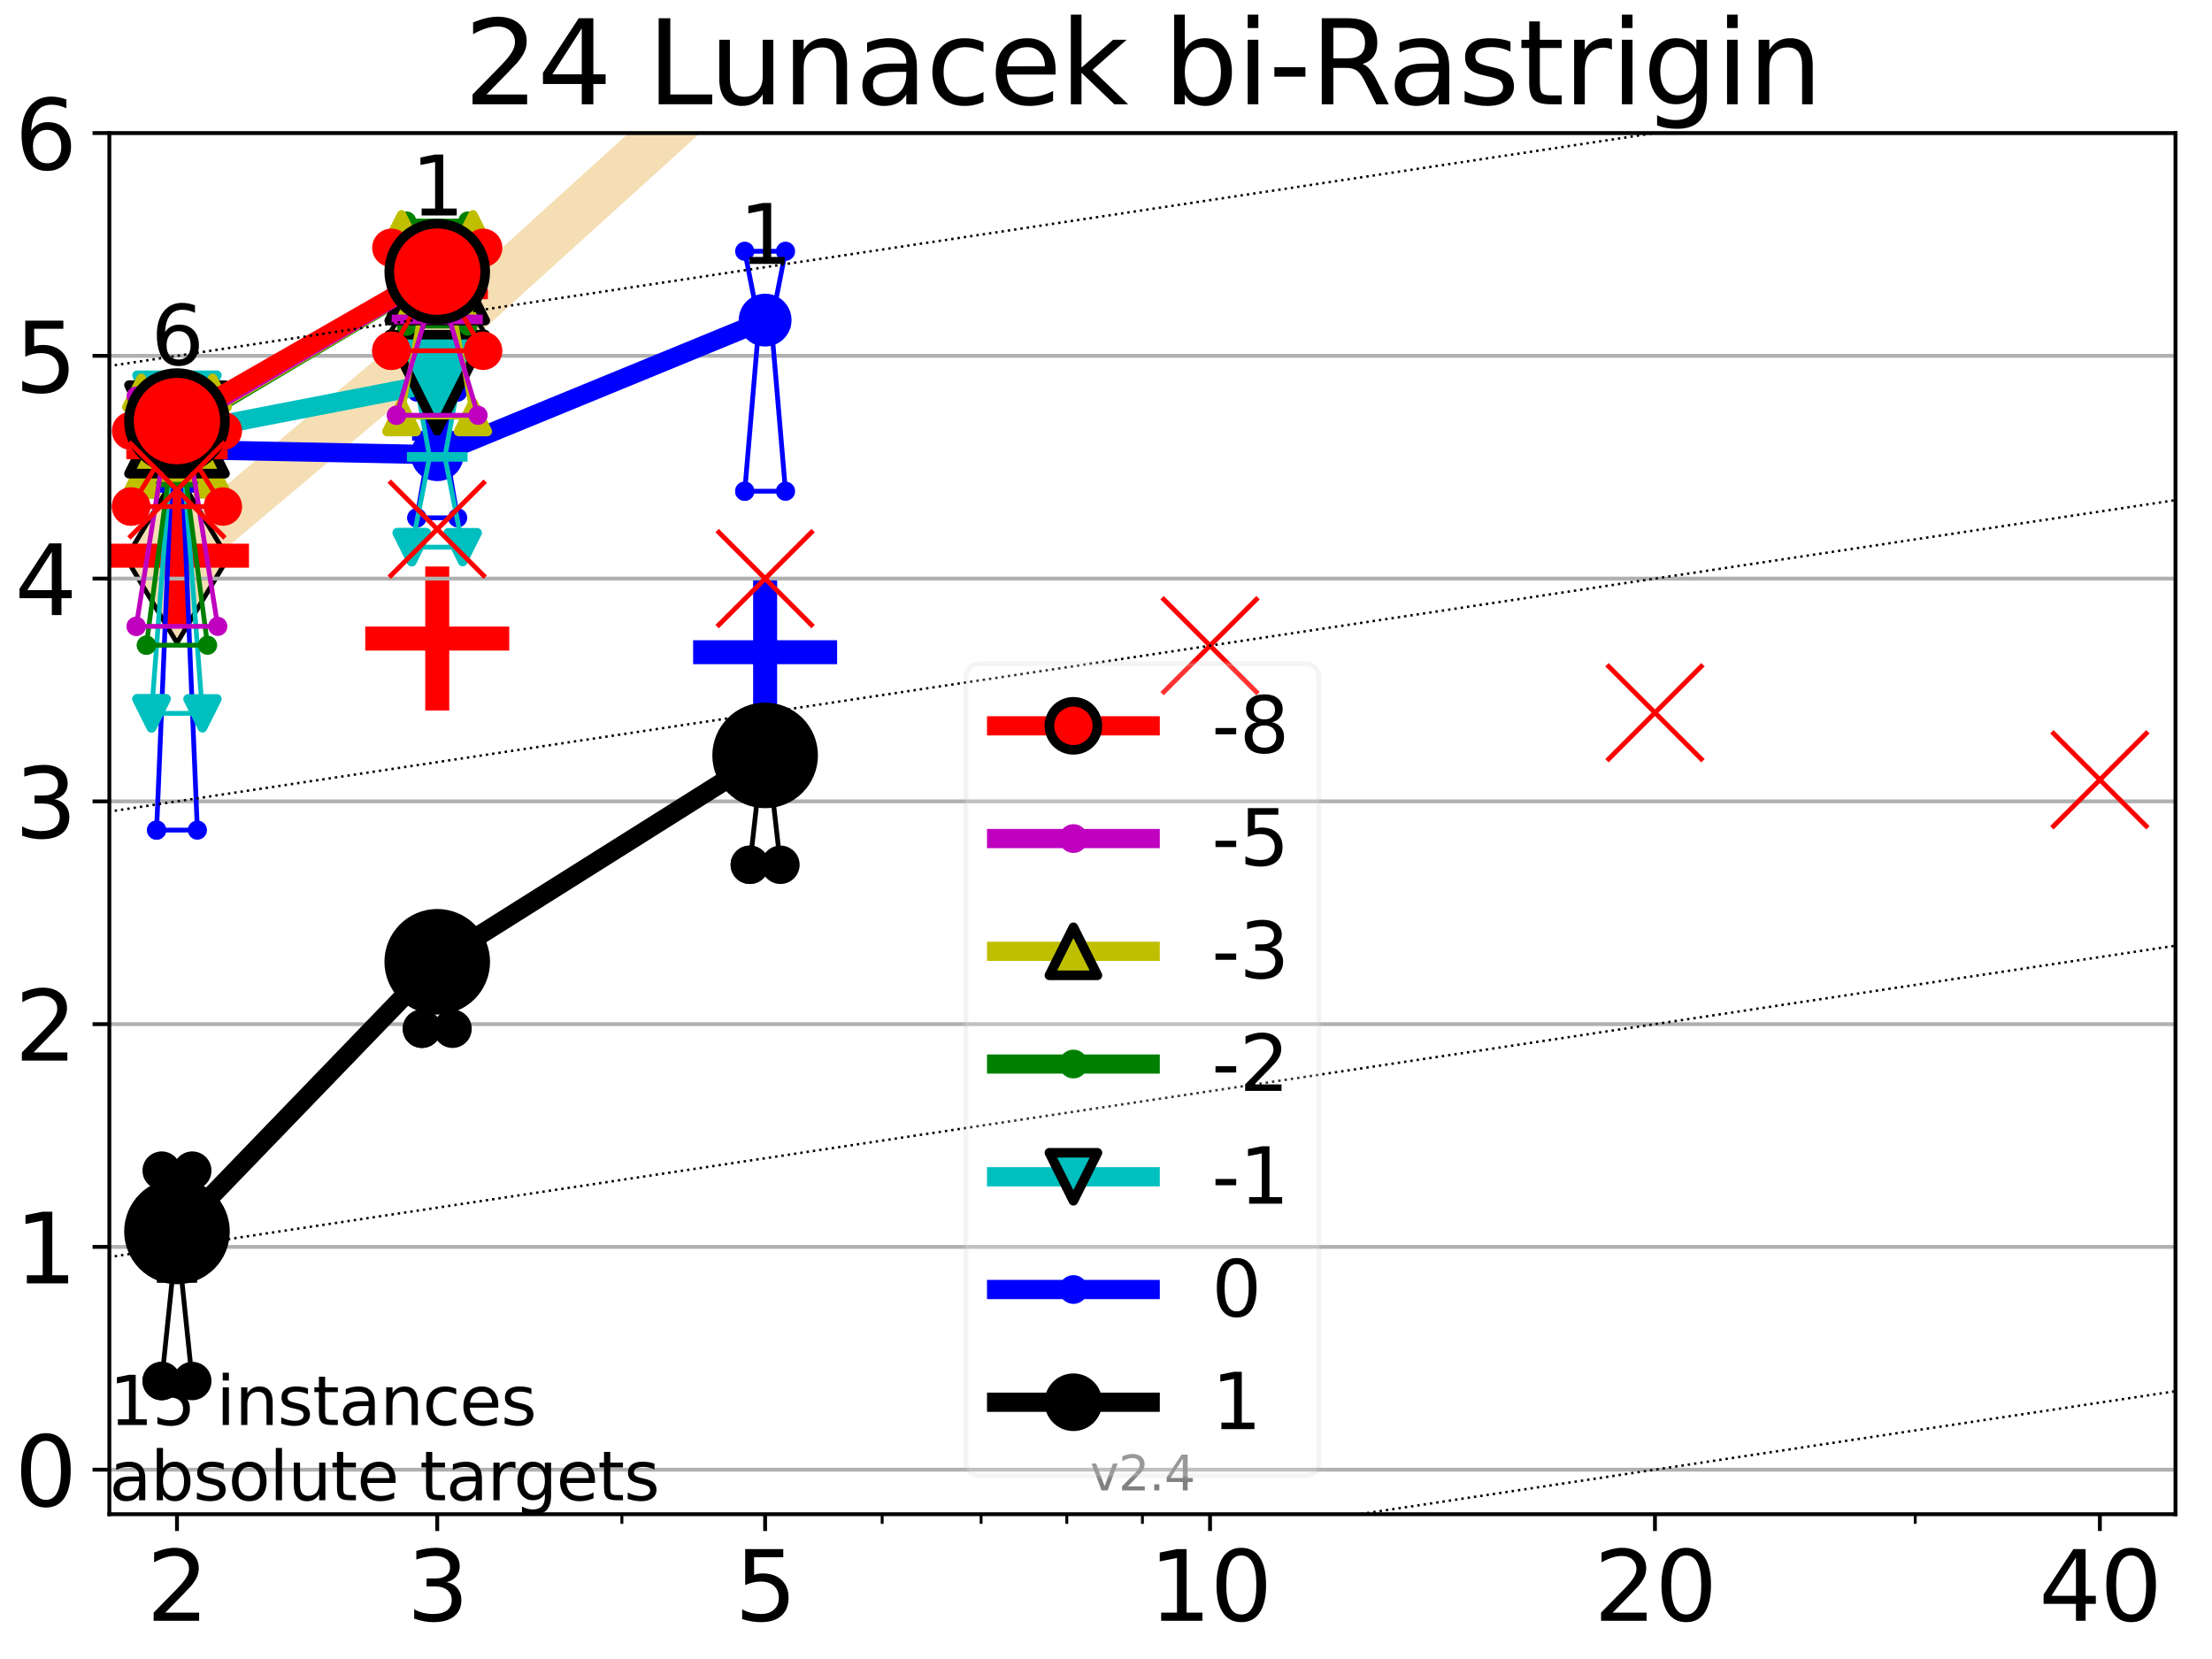 <?xml version="1.0" encoding="utf-8" standalone="no"?>
<!DOCTYPE svg PUBLIC "-//W3C//DTD SVG 1.1//EN"
  "http://www.w3.org/Graphics/SVG/1.1/DTD/svg11.dtd">
<svg height="345.6pt" version="1.1" viewBox="0 0 460.8 345.6" width="460.8pt" xmlns="http://www.w3.org/2000/svg" xmlns:xlink="http://www.w3.org/1999/xlink">
 <defs>
  <style type="text/css">*{stroke-linecap:butt;stroke-linejoin:round;}</style>
 </defs>
 <g id="figure_1">
  <g id="patch_1">
   <path d="M 0 345.6 
L 460.8 345.6 
L 460.8 0 
L 0 0 
z
" style="fill:#ffffff;"/>
  </g>
  <g id="axes_1">
   <g id="patch_2">
    <path d="M 22.78 315.44 
L 453.192 315.44 
L 453.192 27.72 
L 22.78 27.72 
z
" style="fill:#ffffff;"/>
   </g>
   <g id="line2d_1">
    <path clip-path="url(#p66c3c13ac3)" d="M 36.868 116.26 
L 91.085 70.59 
L 159.39 8.719 
L 201.193 -1 
M 303.623 -1 
L 344.758 8.44 
L 385.718 -1 
" style="fill:none;stroke:#f5deb3;stroke-linecap:square;stroke-width:10;"/>
    <defs>
     <path d="M 0 17.678 
L 10.607 0 
L 0 -17.678 
L -10.607 0 
z
" id="mfc58a5ee77" style="stroke:#000000;stroke-linejoin:miter;"/>
    </defs>
    <g clip-path="url(#p66c3c13ac3)">
     <use style="fill:#f5deb3;stroke:#000000;stroke-linejoin:miter;" x="36.868" xlink:href="#mfc58a5ee77" y="116.26"/>
     <use style="fill:#f5deb3;stroke:#000000;stroke-linejoin:miter;" x="91.085" xlink:href="#mfc58a5ee77" y="70.59"/>
     <use style="fill:#f5deb3;stroke:#000000;stroke-linejoin:miter;" x="159.39" xlink:href="#mfc58a5ee77" y="8.719"/>
     <use style="fill:#f5deb3;stroke:#000000;stroke-linejoin:miter;" x="201.193" xlink:href="#mfc58a5ee77" y="-1"/>
     <use style="fill:#f5deb3;stroke:#000000;stroke-linejoin:miter;" x="303.623" xlink:href="#mfc58a5ee77" y="-1"/>
     <use style="fill:#f5deb3;stroke:#000000;stroke-linejoin:miter;" x="344.758" xlink:href="#mfc58a5ee77" y="8.44"/>
     <use style="fill:#f5deb3;stroke:#000000;stroke-linejoin:miter;" x="385.718" xlink:href="#mfc58a5ee77" y="-1"/>
    </g>
   </g>
   <g id="line2d_2">
    <defs>
     <path d="M -15 0 
L 15 0 
M 0 15 
L 0 -15 
" id="mb10818fcf1" style="stroke:#ff0000;stroke-width:5;"/>
    </defs>
    <g clip-path="url(#p66c3c13ac3)">
     <use style="fill:#ff0000;stroke:#ff0000;stroke-width:5;" x="36.868" xlink:href="#mb10818fcf1" y="115.756"/>
    </g>
   </g>
   <g id="line2d_3">
    <g clip-path="url(#p66c3c13ac3)">
     <use style="fill:#ff0000;stroke:#ff0000;stroke-width:5;" x="91.085" xlink:href="#mb10818fcf1" y="133.019"/>
    </g>
   </g>
   <g id="line2d_4">
    <defs>
     <path d="M -15 0 
L 15 0 
M 0 15 
L 0 -15 
" id="md8bc7a7e4b" style="stroke:#0000ff;stroke-width:5;"/>
    </defs>
    <g clip-path="url(#p66c3c13ac3)">
     <use style="fill:#0000ff;stroke:#0000ff;stroke-width:5;" x="159.39" xlink:href="#md8bc7a7e4b" y="135.868"/>
    </g>
   </g>
   <g id="matplotlib.axis_1">
    <g id="xtick_1">
     <g id="line2d_5">
      <defs>
       <path d="M 0 0 
L 0 3.5 
" id="m3ed1d5c8de" style="stroke:#000000;stroke-width:0.8;"/>
      </defs>
      <g>
       <use style="stroke:#000000;stroke-width:0.8;" x="36.868" xlink:href="#m3ed1d5c8de" y="315.44"/>
      </g>
     </g>
     <g id="text_1">
      <!-- 2 -->
      <g transform="translate(30.506 337.637)scale(0.2 -0.2)">
       <defs>
        <path d="M 1228 531 
L 3431 531 
L 3431 0 
L 469 0 
L 469 531 
Q 828 903 1448 1529 
Q 2069 2156 2228 2338 
Q 2531 2678 2651 2914 
Q 2772 3150 2772 3378 
Q 2772 3750 2511 3984 
Q 2250 4219 1831 4219 
Q 1534 4219 1204 4116 
Q 875 4013 500 3803 
L 500 4441 
Q 881 4594 1212 4672 
Q 1544 4750 1819 4750 
Q 2544 4750 2975 4387 
Q 3406 4025 3406 3419 
Q 3406 3131 3298 2873 
Q 3191 2616 2906 2266 
Q 2828 2175 2409 1742 
Q 1991 1309 1228 531 
z
" id="DejaVuSans-32" transform="scale(0.016)"/>
       </defs>
       <use xlink:href="#DejaVuSans-32"/>
      </g>
     </g>
    </g>
    <g id="xtick_2">
     <g id="line2d_6">
      <g>
       <use style="stroke:#000000;stroke-width:0.8;" x="91.085" xlink:href="#m3ed1d5c8de" y="315.44"/>
      </g>
     </g>
     <g id="text_2">
      <!-- 3 -->
      <g transform="translate(84.723 337.637)scale(0.2 -0.2)">
       <defs>
        <path d="M 2597 2516 
Q 3050 2419 3304 2112 
Q 3559 1806 3559 1356 
Q 3559 666 3084 287 
Q 2609 -91 1734 -91 
Q 1441 -91 1130 -33 
Q 819 25 488 141 
L 488 750 
Q 750 597 1062 519 
Q 1375 441 1716 441 
Q 2309 441 2620 675 
Q 2931 909 2931 1356 
Q 2931 1769 2642 2001 
Q 2353 2234 1838 2234 
L 1294 2234 
L 1294 2753 
L 1863 2753 
Q 2328 2753 2575 2939 
Q 2822 3125 2822 3475 
Q 2822 3834 2567 4026 
Q 2313 4219 1838 4219 
Q 1578 4219 1281 4162 
Q 984 4106 628 3988 
L 628 4550 
Q 988 4650 1302 4700 
Q 1616 4750 1894 4750 
Q 2613 4750 3031 4423 
Q 3450 4097 3450 3541 
Q 3450 3153 3228 2886 
Q 3006 2619 2597 2516 
z
" id="DejaVuSans-33" transform="scale(0.016)"/>
       </defs>
       <use xlink:href="#DejaVuSans-33"/>
      </g>
     </g>
    </g>
    <g id="xtick_3">
     <g id="line2d_7">
      <g>
       <use style="stroke:#000000;stroke-width:0.8;" x="159.39" xlink:href="#m3ed1d5c8de" y="315.44"/>
      </g>
     </g>
     <g id="text_3">
      <!-- 5 -->
      <g transform="translate(153.028 337.637)scale(0.2 -0.2)">
       <defs>
        <path d="M 691 4666 
L 3169 4666 
L 3169 4134 
L 1269 4134 
L 1269 2991 
Q 1406 3038 1543 3061 
Q 1681 3084 1819 3084 
Q 2600 3084 3056 2656 
Q 3513 2228 3513 1497 
Q 3513 744 3044 326 
Q 2575 -91 1722 -91 
Q 1428 -91 1123 -41 
Q 819 9 494 109 
L 494 744 
Q 775 591 1075 516 
Q 1375 441 1709 441 
Q 2250 441 2565 725 
Q 2881 1009 2881 1497 
Q 2881 1984 2565 2268 
Q 2250 2553 1709 2553 
Q 1456 2553 1204 2497 
Q 953 2441 691 2322 
L 691 4666 
z
" id="DejaVuSans-35" transform="scale(0.016)"/>
       </defs>
       <use xlink:href="#DejaVuSans-35"/>
      </g>
     </g>
    </g>
    <g id="xtick_4">
     <g id="line2d_8">
      <g>
       <use style="stroke:#000000;stroke-width:0.8;" x="252.074" xlink:href="#m3ed1d5c8de" y="315.44"/>
      </g>
     </g>
     <g id="text_4">
      <!-- 10 -->
      <g transform="translate(239.349 337.637)scale(0.2 -0.2)">
       <defs>
        <path d="M 794 531 
L 1825 531 
L 1825 4091 
L 703 3866 
L 703 4441 
L 1819 4666 
L 2450 4666 
L 2450 531 
L 3481 531 
L 3481 0 
L 794 0 
L 794 531 
z
" id="DejaVuSans-31" transform="scale(0.016)"/>
        <path d="M 2034 4250 
Q 1547 4250 1301 3770 
Q 1056 3291 1056 2328 
Q 1056 1369 1301 889 
Q 1547 409 2034 409 
Q 2525 409 2770 889 
Q 3016 1369 3016 2328 
Q 3016 3291 2770 3770 
Q 2525 4250 2034 4250 
z
M 2034 4750 
Q 2819 4750 3233 4129 
Q 3647 3509 3647 2328 
Q 3647 1150 3233 529 
Q 2819 -91 2034 -91 
Q 1250 -91 836 529 
Q 422 1150 422 2328 
Q 422 3509 836 4129 
Q 1250 4750 2034 4750 
z
" id="DejaVuSans-30" transform="scale(0.016)"/>
       </defs>
       <use xlink:href="#DejaVuSans-31"/>
       <use x="63.623" xlink:href="#DejaVuSans-30"/>
      </g>
     </g>
    </g>
    <g id="xtick_5">
     <g id="line2d_9">
      <g>
       <use style="stroke:#000000;stroke-width:0.8;" x="344.758" xlink:href="#m3ed1d5c8de" y="315.44"/>
      </g>
     </g>
     <g id="text_5">
      <!-- 20 -->
      <g transform="translate(332.033 337.637)scale(0.2 -0.2)">
       <use xlink:href="#DejaVuSans-32"/>
       <use x="63.623" xlink:href="#DejaVuSans-30"/>
      </g>
     </g>
    </g>
    <g id="xtick_6">
     <g id="line2d_10">
      <g>
       <use style="stroke:#000000;stroke-width:0.8;" x="437.443" xlink:href="#m3ed1d5c8de" y="315.44"/>
      </g>
     </g>
     <g id="text_6">
      <!-- 40 -->
      <g transform="translate(424.718 337.637)scale(0.2 -0.2)">
       <defs>
        <path d="M 2419 4116 
L 825 1625 
L 2419 1625 
L 2419 4116 
z
M 2253 4666 
L 3047 4666 
L 3047 1625 
L 3713 1625 
L 3713 1100 
L 3047 1100 
L 3047 0 
L 2419 0 
L 2419 1100 
L 313 1100 
L 313 1709 
L 2253 4666 
z
" id="DejaVuSans-34" transform="scale(0.016)"/>
       </defs>
       <use xlink:href="#DejaVuSans-34"/>
       <use x="63.623" xlink:href="#DejaVuSans-30"/>
      </g>
     </g>
    </g>
    <g id="xtick_7">
     <g id="line2d_11">
      <defs>
       <path d="M 0 0 
L 0 2 
" id="mfad9bed94d" style="stroke:#000000;stroke-width:0.6;"/>
      </defs>
      <g>
       <use style="stroke:#000000;stroke-width:0.6;" x="129.552" xlink:href="#mfad9bed94d" y="315.44"/>
      </g>
     </g>
    </g>
    <g id="xtick_8">
     <g id="line2d_12">
      <g>
       <use style="stroke:#000000;stroke-width:0.6;" x="183.769" xlink:href="#mfad9bed94d" y="315.44"/>
      </g>
     </g>
    </g>
    <g id="xtick_9">
     <g id="line2d_13">
      <g>
       <use style="stroke:#000000;stroke-width:0.6;" x="204.381" xlink:href="#mfad9bed94d" y="315.44"/>
      </g>
     </g>
    </g>
    <g id="xtick_10">
     <g id="line2d_14">
      <g>
       <use style="stroke:#000000;stroke-width:0.6;" x="222.237" xlink:href="#mfad9bed94d" y="315.44"/>
      </g>
     </g>
    </g>
    <g id="xtick_11">
     <g id="line2d_15">
      <g>
       <use style="stroke:#000000;stroke-width:0.6;" x="237.986" xlink:href="#mfad9bed94d" y="315.44"/>
      </g>
     </g>
    </g>
    <g id="xtick_12">
     <g id="line2d_16">
      <g>
       <use style="stroke:#000000;stroke-width:0.6;" x="398.975" xlink:href="#mfad9bed94d" y="315.44"/>
      </g>
     </g>
    </g>
   </g>
   <g id="matplotlib.axis_2">
    <g id="ytick_1">
     <g id="line2d_17">
      <path clip-path="url(#p66c3c13ac3)" d="M 22.78 306.159 
L 453.192 306.159 
" style="fill:none;stroke:#b0b0b0;stroke-linecap:square;stroke-width:0.8;"/>
     </g>
     <g id="line2d_18">
      <defs>
       <path d="M 0 0 
L -3.5 0 
" id="m7b40c7ff87" style="stroke:#000000;stroke-width:0.8;"/>
      </defs>
      <g>
       <use style="stroke:#000000;stroke-width:0.8;" x="22.78" xlink:href="#m7b40c7ff87" y="306.159"/>
      </g>
     </g>
     <g id="text_7">
      <!-- 0 -->
      <g transform="translate(3.055 313.757)scale(0.2 -0.2)">
       <use xlink:href="#DejaVuSans-30"/>
      </g>
     </g>
    </g>
    <g id="ytick_2">
     <g id="line2d_19">
      <path clip-path="url(#p66c3c13ac3)" d="M 22.78 259.752 
L 453.192 259.752 
" style="fill:none;stroke:#b0b0b0;stroke-linecap:square;stroke-width:0.8;"/>
     </g>
     <g id="line2d_20">
      <g>
       <use style="stroke:#000000;stroke-width:0.8;" x="22.78" xlink:href="#m7b40c7ff87" y="259.752"/>
      </g>
     </g>
     <g id="text_8">
      <!-- 1 -->
      <g transform="translate(3.055 267.351)scale(0.2 -0.2)">
       <use xlink:href="#DejaVuSans-31"/>
      </g>
     </g>
    </g>
    <g id="ytick_3">
     <g id="line2d_21">
      <path clip-path="url(#p66c3c13ac3)" d="M 22.78 213.346 
L 453.192 213.346 
" style="fill:none;stroke:#b0b0b0;stroke-linecap:square;stroke-width:0.8;"/>
     </g>
     <g id="line2d_22">
      <g>
       <use style="stroke:#000000;stroke-width:0.8;" x="22.78" xlink:href="#m7b40c7ff87" y="213.346"/>
      </g>
     </g>
     <g id="text_9">
      <!-- 2 -->
      <g transform="translate(3.055 220.944)scale(0.2 -0.2)">
       <use xlink:href="#DejaVuSans-32"/>
      </g>
     </g>
    </g>
    <g id="ytick_4">
     <g id="line2d_23">
      <path clip-path="url(#p66c3c13ac3)" d="M 22.78 166.939 
L 453.192 166.939 
" style="fill:none;stroke:#b0b0b0;stroke-linecap:square;stroke-width:0.8;"/>
     </g>
     <g id="line2d_24">
      <g>
       <use style="stroke:#000000;stroke-width:0.8;" x="22.78" xlink:href="#m7b40c7ff87" y="166.939"/>
      </g>
     </g>
     <g id="text_10">
      <!-- 3 -->
      <g transform="translate(3.055 174.538)scale(0.2 -0.2)">
       <use xlink:href="#DejaVuSans-33"/>
      </g>
     </g>
    </g>
    <g id="ytick_5">
     <g id="line2d_25">
      <path clip-path="url(#p66c3c13ac3)" d="M 22.78 120.533 
L 453.192 120.533 
" style="fill:none;stroke:#b0b0b0;stroke-linecap:square;stroke-width:0.8;"/>
     </g>
     <g id="line2d_26">
      <g>
       <use style="stroke:#000000;stroke-width:0.8;" x="22.78" xlink:href="#m7b40c7ff87" y="120.533"/>
      </g>
     </g>
     <g id="text_11">
      <!-- 4 -->
      <g transform="translate(3.055 128.131)scale(0.2 -0.2)">
       <use xlink:href="#DejaVuSans-34"/>
      </g>
     </g>
    </g>
    <g id="ytick_6">
     <g id="line2d_27">
      <path clip-path="url(#p66c3c13ac3)" d="M 22.78 74.126 
L 453.192 74.126 
" style="fill:none;stroke:#b0b0b0;stroke-linecap:square;stroke-width:0.8;"/>
     </g>
     <g id="line2d_28">
      <g>
       <use style="stroke:#000000;stroke-width:0.8;" x="22.78" xlink:href="#m7b40c7ff87" y="74.126"/>
      </g>
     </g>
     <g id="text_12">
      <!-- 5 -->
      <g transform="translate(3.055 81.725)scale(0.2 -0.2)">
       <use xlink:href="#DejaVuSans-35"/>
      </g>
     </g>
    </g>
    <g id="ytick_7">
     <g id="line2d_29">
      <path clip-path="url(#p66c3c13ac3)" d="M 22.78 27.72 
L 453.192 27.72 
" style="fill:none;stroke:#b0b0b0;stroke-linecap:square;stroke-width:0.8;"/>
     </g>
     <g id="line2d_30">
      <g>
       <use style="stroke:#000000;stroke-width:0.8;" x="22.78" xlink:href="#m7b40c7ff87" y="27.72"/>
      </g>
     </g>
     <g id="text_13">
      <!-- 6 -->
      <g transform="translate(3.055 35.318)scale(0.2 -0.2)">
       <defs>
        <path d="M 2113 2584 
Q 1688 2584 1439 2293 
Q 1191 2003 1191 1497 
Q 1191 994 1439 701 
Q 1688 409 2113 409 
Q 2538 409 2786 701 
Q 3034 994 3034 1497 
Q 3034 2003 2786 2293 
Q 2538 2584 2113 2584 
z
M 3366 4563 
L 3366 3988 
Q 3128 4100 2886 4159 
Q 2644 4219 2406 4219 
Q 1781 4219 1451 3797 
Q 1122 3375 1075 2522 
Q 1259 2794 1537 2939 
Q 1816 3084 2150 3084 
Q 2853 3084 3261 2657 
Q 3669 2231 3669 1497 
Q 3669 778 3244 343 
Q 2819 -91 2113 -91 
Q 1303 -91 875 529 
Q 447 1150 447 2328 
Q 447 3434 972 4092 
Q 1497 4750 2381 4750 
Q 2619 4750 2861 4703 
Q 3103 4656 3366 4563 
z
" id="DejaVuSans-36" transform="scale(0.016)"/>
       </defs>
       <use xlink:href="#DejaVuSans-36"/>
      </g>
     </g>
    </g>
   </g>
   <g id="line2d_31">
    <path clip-path="url(#p66c3c13ac3)" d="M 33.682 287.692 
L 35.912 266.233 
L 33.682 243.862 
L 40.054 243.862 
L 37.824 266.233 
L 40.054 287.692 
L 33.682 287.692 
" style="fill:none;stroke:#000000;stroke-linecap:square;"/>
   </g>
   <g id="line2d_32">
    <path clip-path="url(#p66c3c13ac3)" d="M 33.682 287.692 
L 40.054 287.692 
L 40.054 243.862 
L 33.682 243.862 
L 33.682 287.692 
" style="fill:none;"/>
    <defs>
     <path d="M 0 3 
C 0.796 3 1.559 2.684 2.121 2.121 
C 2.684 1.559 3 0.796 3 0 
C 3 -0.796 2.684 -1.559 2.121 -2.121 
C 1.559 -2.684 0.796 -3 0 -3 
C -0.796 -3 -1.559 -2.684 -2.121 -2.121 
C -2.684 -1.559 -3 -0.796 -3 0 
C -3 0.796 -2.684 1.559 -2.121 2.121 
C -1.559 2.684 -0.796 3 0 3 
z
" id="mca2811a34b" style="stroke:#000000;stroke-width:2;"/>
    </defs>
    <g clip-path="url(#p66c3c13ac3)">
     <use style="stroke:#000000;stroke-width:2;" x="33.682" xlink:href="#mca2811a34b" y="287.692"/>
     <use style="stroke:#000000;stroke-width:2;" x="40.054" xlink:href="#mca2811a34b" y="287.692"/>
     <use style="stroke:#000000;stroke-width:2;" x="40.054" xlink:href="#mca2811a34b" y="243.862"/>
     <use style="stroke:#000000;stroke-width:2;" x="33.682" xlink:href="#mca2811a34b" y="243.862"/>
     <use style="stroke:#000000;stroke-width:2;" x="33.682" xlink:href="#mca2811a34b" y="287.692"/>
    </g>
   </g>
   <g id="line2d_33">
    <path clip-path="url(#p66c3c13ac3)" d="M 33.682 266.233 
L 40.054 266.233 
" style="fill:none;stroke:#000000;stroke-linecap:square;stroke-width:2;"/>
   </g>
   <g id="line2d_34">
    <path clip-path="url(#p66c3c13ac3)" d="M 87.899 214.309 
L 90.129 207.75 
L 87.899 198.457 
L 94.271 198.457 
L 92.041 207.75 
L 94.271 214.309 
L 87.899 214.309 
" style="fill:none;stroke:#000000;stroke-linecap:square;"/>
   </g>
   <g id="line2d_35">
    <path clip-path="url(#p66c3c13ac3)" d="M 87.899 214.309 
L 94.271 214.309 
L 94.271 198.457 
L 87.899 198.457 
L 87.899 214.309 
" style="fill:none;"/>
    <g clip-path="url(#p66c3c13ac3)">
     <use style="stroke:#000000;stroke-width:2;" x="87.899" xlink:href="#mca2811a34b" y="214.309"/>
     <use style="stroke:#000000;stroke-width:2;" x="94.271" xlink:href="#mca2811a34b" y="214.309"/>
     <use style="stroke:#000000;stroke-width:2;" x="94.271" xlink:href="#mca2811a34b" y="198.457"/>
     <use style="stroke:#000000;stroke-width:2;" x="87.899" xlink:href="#mca2811a34b" y="198.457"/>
     <use style="stroke:#000000;stroke-width:2;" x="87.899" xlink:href="#mca2811a34b" y="214.309"/>
    </g>
   </g>
   <g id="line2d_36">
    <path clip-path="url(#p66c3c13ac3)" d="M 87.899 207.75 
L 94.271 207.75 
" style="fill:none;stroke:#000000;stroke-linecap:square;stroke-width:2;"/>
   </g>
   <g id="line2d_37">
    <path clip-path="url(#p66c3c13ac3)" d="M 156.204 180.15 
L 158.434 160.483 
L 156.204 154.331 
L 162.576 154.331 
L 160.346 160.483 
L 162.576 180.15 
L 156.204 180.15 
" style="fill:none;stroke:#000000;stroke-linecap:square;"/>
   </g>
   <g id="line2d_38">
    <path clip-path="url(#p66c3c13ac3)" d="M 156.204 180.15 
L 162.576 180.15 
L 162.576 154.331 
L 156.204 154.331 
L 156.204 180.15 
" style="fill:none;"/>
    <g clip-path="url(#p66c3c13ac3)">
     <use style="stroke:#000000;stroke-width:2;" x="156.204" xlink:href="#mca2811a34b" y="180.15"/>
     <use style="stroke:#000000;stroke-width:2;" x="162.576" xlink:href="#mca2811a34b" y="180.15"/>
     <use style="stroke:#000000;stroke-width:2;" x="162.576" xlink:href="#mca2811a34b" y="154.331"/>
     <use style="stroke:#000000;stroke-width:2;" x="156.204" xlink:href="#mca2811a34b" y="154.331"/>
     <use style="stroke:#000000;stroke-width:2;" x="156.204" xlink:href="#mca2811a34b" y="180.15"/>
    </g>
   </g>
   <g id="line2d_39">
    <path clip-path="url(#p66c3c13ac3)" d="M 156.204 160.483 
L 162.576 160.483 
" style="fill:none;stroke:#000000;stroke-linecap:square;stroke-width:2;"/>
   </g>
   <g id="line2d_40">
    <path clip-path="url(#p66c3c13ac3)" d="M 36.868 256.531 
L 91.085 200.36 
" style="fill:none;stroke:#000000;stroke-linecap:square;stroke-width:4;"/>
   </g>
   <g id="line2d_41">
    <path clip-path="url(#p66c3c13ac3)" d="M 91.085 200.36 
L 159.39 157.364 
" style="fill:none;stroke:#000000;stroke-linecap:square;stroke-width:4;"/>
   </g>
   <g id="line2d_42">
    <path clip-path="url(#p66c3c13ac3)" d="M 36.868 256.531 
L 91.085 200.36 
L 159.39 157.364 
" style="fill:none;"/>
    <defs>
     <path d="M 0 10 
C 2.652 10 5.196 8.946 7.071 7.071 
C 8.946 5.196 10 2.652 10 0 
C 10 -2.652 8.946 -5.196 7.071 -7.071 
C 5.196 -8.946 2.652 -10 0 -10 
C -2.652 -10 -5.196 -8.946 -7.071 -7.071 
C -8.946 -5.196 -10 -2.652 -10 0 
C -10 2.652 -8.946 5.196 -7.071 7.071 
C -5.196 8.946 -2.652 10 0 10 
z
" id="m735798fbec" style="stroke:#000000;stroke-width:2;"/>
    </defs>
    <g clip-path="url(#p66c3c13ac3)">
     <use style="stroke:#000000;stroke-width:2;" x="36.868" xlink:href="#m735798fbec" y="256.531"/>
     <use style="stroke:#000000;stroke-width:2;" x="91.085" xlink:href="#m735798fbec" y="200.36"/>
     <use style="stroke:#000000;stroke-width:2;" x="159.39" xlink:href="#m735798fbec" y="157.364"/>
    </g>
   </g>
   <g id="line2d_43">
    <path clip-path="url(#p66c3c13ac3)" d="M 32.62 172.926 
L 35.594 101.643 
L 32.62 87.641 
L 41.116 87.641 
L 38.143 101.643 
L 41.116 172.926 
L 32.62 172.926 
" style="fill:none;stroke:#0000ff;stroke-linecap:square;"/>
   </g>
   <g id="line2d_44">
    <path clip-path="url(#p66c3c13ac3)" d="M 32.62 172.926 
L 41.116 172.926 
L 41.116 87.641 
L 32.62 87.641 
L 32.62 172.926 
" style="fill:none;"/>
    <defs>
     <path d="M 0 1.5 
C 0.398 1.5 0.779 1.342 1.061 1.061 
C 1.342 0.779 1.5 0.398 1.5 0 
C 1.5 -0.398 1.342 -0.779 1.061 -1.061 
C 0.779 -1.342 0.398 -1.5 0 -1.5 
C -0.398 -1.5 -0.779 -1.342 -1.061 -1.061 
C -1.342 -0.779 -1.5 -0.398 -1.5 0 
C -1.5 0.398 -1.342 0.779 -1.061 1.061 
C -0.779 1.342 -0.398 1.5 0 1.5 
z
" id="m9d457f91bc" style="stroke:#0000ff;"/>
    </defs>
    <g clip-path="url(#p66c3c13ac3)">
     <use style="fill:#0000ff;stroke:#0000ff;" x="32.62" xlink:href="#m9d457f91bc" y="172.926"/>
     <use style="fill:#0000ff;stroke:#0000ff;" x="41.116" xlink:href="#m9d457f91bc" y="172.926"/>
     <use style="fill:#0000ff;stroke:#0000ff;" x="41.116" xlink:href="#m9d457f91bc" y="87.641"/>
     <use style="fill:#0000ff;stroke:#0000ff;" x="32.62" xlink:href="#m9d457f91bc" y="87.641"/>
     <use style="fill:#0000ff;stroke:#0000ff;" x="32.62" xlink:href="#m9d457f91bc" y="172.926"/>
    </g>
   </g>
   <g id="line2d_45">
    <path clip-path="url(#p66c3c13ac3)" d="M 32.62 101.643 
L 41.116 101.643 
" style="fill:none;stroke:#0000ff;stroke-linecap:square;stroke-width:2;"/>
   </g>
   <g id="line2d_46">
    <path clip-path="url(#p66c3c13ac3)" d="M 86.837 107.874 
L 89.811 90.792 
L 86.837 81.681 
L 95.333 81.681 
L 92.359 90.792 
L 95.333 107.874 
L 86.837 107.874 
" style="fill:none;stroke:#0000ff;stroke-linecap:square;"/>
   </g>
   <g id="line2d_47">
    <path clip-path="url(#p66c3c13ac3)" d="M 86.837 107.874 
L 95.333 107.874 
L 95.333 81.681 
L 86.837 81.681 
L 86.837 107.874 
" style="fill:none;"/>
    <g clip-path="url(#p66c3c13ac3)">
     <use style="fill:#0000ff;stroke:#0000ff;" x="86.837" xlink:href="#m9d457f91bc" y="107.874"/>
     <use style="fill:#0000ff;stroke:#0000ff;" x="95.333" xlink:href="#m9d457f91bc" y="107.874"/>
     <use style="fill:#0000ff;stroke:#0000ff;" x="95.333" xlink:href="#m9d457f91bc" y="81.681"/>
     <use style="fill:#0000ff;stroke:#0000ff;" x="86.837" xlink:href="#m9d457f91bc" y="81.681"/>
     <use style="fill:#0000ff;stroke:#0000ff;" x="86.837" xlink:href="#m9d457f91bc" y="107.874"/>
    </g>
   </g>
   <g id="line2d_48">
    <path clip-path="url(#p66c3c13ac3)" d="M 86.837 90.792 
L 95.333 90.792 
" style="fill:none;stroke:#0000ff;stroke-linecap:square;stroke-width:2;"/>
   </g>
   <g id="line2d_49">
    <path clip-path="url(#p66c3c13ac3)" d="M 155.142 102.332 
L 158.116 67.392 
L 155.142 52.346 
L 163.638 52.346 
L 160.665 67.392 
L 163.638 102.332 
L 155.142 102.332 
" style="fill:none;stroke:#0000ff;stroke-linecap:square;"/>
   </g>
   <g id="line2d_50">
    <path clip-path="url(#p66c3c13ac3)" d="M 155.142 102.332 
L 163.638 102.332 
L 163.638 52.346 
L 155.142 52.346 
L 155.142 102.332 
" style="fill:none;"/>
    <g clip-path="url(#p66c3c13ac3)">
     <use style="fill:#0000ff;stroke:#0000ff;" x="155.142" xlink:href="#m9d457f91bc" y="102.332"/>
     <use style="fill:#0000ff;stroke:#0000ff;" x="163.638" xlink:href="#m9d457f91bc" y="102.332"/>
     <use style="fill:#0000ff;stroke:#0000ff;" x="163.638" xlink:href="#m9d457f91bc" y="52.346"/>
     <use style="fill:#0000ff;stroke:#0000ff;" x="155.142" xlink:href="#m9d457f91bc" y="52.346"/>
     <use style="fill:#0000ff;stroke:#0000ff;" x="155.142" xlink:href="#m9d457f91bc" y="102.332"/>
    </g>
   </g>
   <g id="line2d_51">
    <path clip-path="url(#p66c3c13ac3)" d="M 155.142 67.392 
L 163.638 67.392 
" style="fill:none;stroke:#0000ff;stroke-linecap:square;stroke-width:2;"/>
   </g>
   <g id="line2d_52">
    <path clip-path="url(#p66c3c13ac3)" d="M 36.868 93.623 
L 91.085 94.726 
" style="fill:none;stroke:#0000ff;stroke-linecap:square;stroke-width:4;"/>
   </g>
   <g id="line2d_53">
    <path clip-path="url(#p66c3c13ac3)" d="M 91.085 94.726 
L 159.39 66.684 
" style="fill:none;stroke:#0000ff;stroke-linecap:square;stroke-width:4;"/>
   </g>
   <g id="line2d_54">
    <path clip-path="url(#p66c3c13ac3)" d="M 36.868 93.623 
L 91.085 94.726 
L 159.39 66.684 
" style="fill:none;"/>
    <defs>
     <path d="M 0 5 
C 1.326 5 2.598 4.473 3.536 3.536 
C 4.473 2.598 5 1.326 5 0 
C 5 -1.326 4.473 -2.598 3.536 -3.536 
C 2.598 -4.473 1.326 -5 0 -5 
C -1.326 -5 -2.598 -4.473 -3.536 -3.536 
C -4.473 -2.598 -5 -1.326 -5 0 
C -5 1.326 -4.473 2.598 -3.536 3.536 
C -2.598 4.473 -1.326 5 0 5 
z
" id="m9890264b64" style="stroke:#0000ff;"/>
    </defs>
    <g clip-path="url(#p66c3c13ac3)">
     <use style="fill:#0000ff;stroke:#0000ff;" x="36.868" xlink:href="#m9890264b64" y="93.623"/>
     <use style="fill:#0000ff;stroke:#0000ff;" x="91.085" xlink:href="#m9890264b64" y="94.726"/>
     <use style="fill:#0000ff;stroke:#0000ff;" x="159.39" xlink:href="#m9890264b64" y="66.684"/>
    </g>
   </g>
   <g id="line2d_55">
    <path clip-path="url(#p66c3c13ac3)" d="M 31.558 148.602 
L 35.275 99.587 
L 31.558 81.177 
L 42.178 81.177 
L 38.461 99.587 
L 42.178 148.602 
L 31.558 148.602 
" style="fill:none;stroke:#00bfbf;stroke-linecap:square;"/>
   </g>
   <g id="line2d_56">
    <path clip-path="url(#p66c3c13ac3)" d="M 31.558 148.602 
L 42.178 148.602 
L 42.178 81.177 
L 31.558 81.177 
L 31.558 148.602 
" style="fill:none;"/>
    <defs>
     <path d="M -0 3 
L 3 -3 
L -3 -3 
z
" id="m09faebe9de" style="stroke:#00bfbf;stroke-linejoin:miter;stroke-width:2;"/>
    </defs>
    <g clip-path="url(#p66c3c13ac3)">
     <use style="fill:#00bfbf;stroke:#00bfbf;stroke-linejoin:miter;stroke-width:2;" x="31.558" xlink:href="#m09faebe9de" y="148.602"/>
     <use style="fill:#00bfbf;stroke:#00bfbf;stroke-linejoin:miter;stroke-width:2;" x="42.178" xlink:href="#m09faebe9de" y="148.602"/>
     <use style="fill:#00bfbf;stroke:#00bfbf;stroke-linejoin:miter;stroke-width:2;" x="42.178" xlink:href="#m09faebe9de" y="81.177"/>
     <use style="fill:#00bfbf;stroke:#00bfbf;stroke-linejoin:miter;stroke-width:2;" x="31.558" xlink:href="#m09faebe9de" y="81.177"/>
     <use style="fill:#00bfbf;stroke:#00bfbf;stroke-linejoin:miter;stroke-width:2;" x="31.558" xlink:href="#m09faebe9de" y="148.602"/>
    </g>
   </g>
   <g id="line2d_57">
    <path clip-path="url(#p66c3c13ac3)" d="M 31.558 99.587 
L 42.178 99.587 
" style="fill:none;stroke:#00bfbf;stroke-linecap:square;stroke-width:2;"/>
   </g>
   <g id="line2d_58">
    <path clip-path="url(#p66c3c13ac3)" d="M 85.775 113.985 
L 89.492 95.182 
L 85.775 74.705 
L 96.395 74.705 
L 92.678 95.182 
L 96.395 113.985 
L 85.775 113.985 
" style="fill:none;stroke:#00bfbf;stroke-linecap:square;"/>
   </g>
   <g id="line2d_59">
    <path clip-path="url(#p66c3c13ac3)" d="M 85.775 113.985 
L 96.395 113.985 
L 96.395 74.705 
L 85.775 74.705 
L 85.775 113.985 
" style="fill:none;"/>
    <g clip-path="url(#p66c3c13ac3)">
     <use style="fill:#00bfbf;stroke:#00bfbf;stroke-linejoin:miter;stroke-width:2;" x="85.775" xlink:href="#m09faebe9de" y="113.985"/>
     <use style="fill:#00bfbf;stroke:#00bfbf;stroke-linejoin:miter;stroke-width:2;" x="96.395" xlink:href="#m09faebe9de" y="113.985"/>
     <use style="fill:#00bfbf;stroke:#00bfbf;stroke-linejoin:miter;stroke-width:2;" x="96.395" xlink:href="#m09faebe9de" y="74.705"/>
     <use style="fill:#00bfbf;stroke:#00bfbf;stroke-linejoin:miter;stroke-width:2;" x="85.775" xlink:href="#m09faebe9de" y="74.705"/>
     <use style="fill:#00bfbf;stroke:#00bfbf;stroke-linejoin:miter;stroke-width:2;" x="85.775" xlink:href="#m09faebe9de" y="113.985"/>
    </g>
   </g>
   <g id="line2d_60">
    <path clip-path="url(#p66c3c13ac3)" d="M 85.775 95.182 
L 96.395 95.182 
" style="fill:none;stroke:#00bfbf;stroke-linecap:square;stroke-width:2;"/>
   </g>
   <g id="line2d_61">
    <path clip-path="url(#p66c3c13ac3)" d="M 36.868 90.232 
L 91.085 79.722 
" style="fill:none;stroke:#00bfbf;stroke-linecap:square;stroke-width:4;"/>
   </g>
   <g id="line2d_62">
    <path clip-path="url(#p66c3c13ac3)" d="M 36.868 90.232 
L 91.085 79.722 
" style="fill:none;"/>
    <defs>
     <path d="M -0 10 
L 10 -10 
L -10 -10 
z
" id="m0206231ae9" style="stroke:#000000;stroke-linejoin:miter;stroke-width:2;"/>
    </defs>
    <g clip-path="url(#p66c3c13ac3)">
     <use style="fill:#00bfbf;stroke:#000000;stroke-linejoin:miter;stroke-width:2;" x="36.868" xlink:href="#m0206231ae9" y="90.232"/>
     <use style="fill:#00bfbf;stroke:#000000;stroke-linejoin:miter;stroke-width:2;" x="91.085" xlink:href="#m0206231ae9" y="79.722"/>
    </g>
   </g>
   <g id="line2d_63">
    <path clip-path="url(#p66c3c13ac3)" d="M 30.496 134.406 
L 34.957 100.523 
L 30.496 98.375 
L 43.24 98.375 
L 38.78 100.523 
L 43.24 134.406 
L 30.496 134.406 
" style="fill:none;stroke:#008000;stroke-linecap:square;"/>
   </g>
   <g id="line2d_64">
    <path clip-path="url(#p66c3c13ac3)" d="M 30.496 134.406 
L 43.24 134.406 
L 43.24 98.375 
L 30.496 98.375 
L 30.496 134.406 
" style="fill:none;"/>
    <defs>
     <path d="M 0 1.5 
C 0.398 1.5 0.779 1.342 1.061 1.061 
C 1.342 0.779 1.5 0.398 1.5 0 
C 1.5 -0.398 1.342 -0.779 1.061 -1.061 
C 0.779 -1.342 0.398 -1.5 0 -1.5 
C -0.398 -1.5 -0.779 -1.342 -1.061 -1.061 
C -1.342 -0.779 -1.5 -0.398 -1.5 0 
C -1.5 0.398 -1.342 0.779 -1.061 1.061 
C -0.779 1.342 -0.398 1.5 0 1.5 
z
" id="m0e44d0b71a" style="stroke:#008000;"/>
    </defs>
    <g clip-path="url(#p66c3c13ac3)">
     <use style="fill:#008000;stroke:#008000;" x="30.496" xlink:href="#m0e44d0b71a" y="134.406"/>
     <use style="fill:#008000;stroke:#008000;" x="43.24" xlink:href="#m0e44d0b71a" y="134.406"/>
     <use style="fill:#008000;stroke:#008000;" x="43.24" xlink:href="#m0e44d0b71a" y="98.375"/>
     <use style="fill:#008000;stroke:#008000;" x="30.496" xlink:href="#m0e44d0b71a" y="98.375"/>
     <use style="fill:#008000;stroke:#008000;" x="30.496" xlink:href="#m0e44d0b71a" y="134.406"/>
    </g>
   </g>
   <g id="line2d_65">
    <path clip-path="url(#p66c3c13ac3)" d="M 30.496 100.523 
L 43.24 100.523 
" style="fill:none;stroke:#008000;stroke-linecap:square;stroke-width:2;"/>
   </g>
   <g id="line2d_66">
    <path clip-path="url(#p66c3c13ac3)" d="M 84.713 67.929 
L 89.173 57.545 
L 84.713 46.053 
L 97.457 46.053 
L 92.997 57.545 
L 97.457 67.929 
L 84.713 67.929 
" style="fill:none;stroke:#008000;stroke-linecap:square;"/>
   </g>
   <g id="line2d_67">
    <path clip-path="url(#p66c3c13ac3)" d="M 84.713 67.929 
L 97.457 67.929 
L 97.457 46.053 
L 84.713 46.053 
L 84.713 67.929 
" style="fill:none;"/>
    <g clip-path="url(#p66c3c13ac3)">
     <use style="fill:#008000;stroke:#008000;" x="84.713" xlink:href="#m0e44d0b71a" y="67.929"/>
     <use style="fill:#008000;stroke:#008000;" x="97.457" xlink:href="#m0e44d0b71a" y="67.929"/>
     <use style="fill:#008000;stroke:#008000;" x="97.457" xlink:href="#m0e44d0b71a" y="46.053"/>
     <use style="fill:#008000;stroke:#008000;" x="84.713" xlink:href="#m0e44d0b71a" y="46.053"/>
     <use style="fill:#008000;stroke:#008000;" x="84.713" xlink:href="#m0e44d0b71a" y="67.929"/>
    </g>
   </g>
   <g id="line2d_68">
    <path clip-path="url(#p66c3c13ac3)" d="M 84.713 57.545 
L 97.457 57.545 
" style="fill:none;stroke:#008000;stroke-linecap:square;stroke-width:2;"/>
   </g>
   <g id="line2d_69">
    <path clip-path="url(#p66c3c13ac3)" d="M 36.868 89.032 
L 91.085 56.821 
" style="fill:none;stroke:#008000;stroke-linecap:square;stroke-width:4;"/>
   </g>
   <g id="line2d_70">
    <path clip-path="url(#p66c3c13ac3)" d="M 36.868 89.032 
L 91.085 56.821 
" style="fill:none;"/>
    <defs>
     <path d="M 0 5 
C 1.326 5 2.598 4.473 3.536 3.536 
C 4.473 2.598 5 1.326 5 0 
C 5 -1.326 4.473 -2.598 3.536 -3.536 
C 2.598 -4.473 1.326 -5 0 -5 
C -1.326 -5 -2.598 -4.473 -3.536 -3.536 
C -4.473 -2.598 -5 -1.326 -5 0 
C -5 1.326 -4.473 2.598 -3.536 3.536 
C -2.598 4.473 -1.326 5 0 5 
z
" id="mc0d9c5f423" style="stroke:#008000;"/>
    </defs>
    <g clip-path="url(#p66c3c13ac3)">
     <use style="fill:#008000;stroke:#008000;" x="36.868" xlink:href="#mc0d9c5f423" y="89.032"/>
     <use style="fill:#008000;stroke:#008000;" x="91.085" xlink:href="#mc0d9c5f423" y="56.821"/>
    </g>
   </g>
   <g id="line2d_71">
    <path clip-path="url(#p66c3c13ac3)" d="M 29.434 99.893 
L 34.638 89.706 
L 29.434 81.814 
L 44.303 81.814 
L 39.099 89.706 
L 44.303 99.893 
L 29.434 99.893 
" style="fill:none;stroke:#bfbf00;stroke-linecap:square;"/>
   </g>
   <g id="line2d_72">
    <path clip-path="url(#p66c3c13ac3)" d="M 29.434 99.893 
L 44.303 99.893 
L 44.303 81.814 
L 29.434 81.814 
L 29.434 99.893 
" style="fill:none;"/>
    <defs>
     <path d="M 0 -3 
L -3 3 
L 3 3 
z
" id="m160d75e713" style="stroke:#bfbf00;stroke-linejoin:miter;stroke-width:2;"/>
    </defs>
    <g clip-path="url(#p66c3c13ac3)">
     <use style="fill:#bfbf00;stroke:#bfbf00;stroke-linejoin:miter;stroke-width:2;" x="29.434" xlink:href="#m160d75e713" y="99.893"/>
     <use style="fill:#bfbf00;stroke:#bfbf00;stroke-linejoin:miter;stroke-width:2;" x="44.303" xlink:href="#m160d75e713" y="99.893"/>
     <use style="fill:#bfbf00;stroke:#bfbf00;stroke-linejoin:miter;stroke-width:2;" x="44.303" xlink:href="#m160d75e713" y="81.814"/>
     <use style="fill:#bfbf00;stroke:#bfbf00;stroke-linejoin:miter;stroke-width:2;" x="29.434" xlink:href="#m160d75e713" y="81.814"/>
     <use style="fill:#bfbf00;stroke:#bfbf00;stroke-linejoin:miter;stroke-width:2;" x="29.434" xlink:href="#m160d75e713" y="99.893"/>
    </g>
   </g>
   <g id="line2d_73">
    <path clip-path="url(#p66c3c13ac3)" d="M 29.434 89.706 
L 44.303 89.706 
" style="fill:none;stroke:#bfbf00;stroke-linecap:square;stroke-width:2;"/>
   </g>
   <g id="line2d_74">
    <path clip-path="url(#p66c3c13ac3)" d="M 83.651 86.878 
L 88.855 58.256 
L 83.651 47.77 
L 98.519 47.77 
L 93.315 58.256 
L 98.519 86.878 
L 83.651 86.878 
" style="fill:none;stroke:#bfbf00;stroke-linecap:square;"/>
   </g>
   <g id="line2d_75">
    <path clip-path="url(#p66c3c13ac3)" d="M 83.651 86.878 
L 98.519 86.878 
L 98.519 47.77 
L 83.651 47.77 
L 83.651 86.878 
" style="fill:none;"/>
    <g clip-path="url(#p66c3c13ac3)">
     <use style="fill:#bfbf00;stroke:#bfbf00;stroke-linejoin:miter;stroke-width:2;" x="83.651" xlink:href="#m160d75e713" y="86.878"/>
     <use style="fill:#bfbf00;stroke:#bfbf00;stroke-linejoin:miter;stroke-width:2;" x="98.519" xlink:href="#m160d75e713" y="86.878"/>
     <use style="fill:#bfbf00;stroke:#bfbf00;stroke-linejoin:miter;stroke-width:2;" x="98.519" xlink:href="#m160d75e713" y="47.77"/>
     <use style="fill:#bfbf00;stroke:#bfbf00;stroke-linejoin:miter;stroke-width:2;" x="83.651" xlink:href="#m160d75e713" y="47.77"/>
     <use style="fill:#bfbf00;stroke:#bfbf00;stroke-linejoin:miter;stroke-width:2;" x="83.651" xlink:href="#m160d75e713" y="86.878"/>
    </g>
   </g>
   <g id="line2d_76">
    <path clip-path="url(#p66c3c13ac3)" d="M 83.651 58.256 
L 98.519 58.256 
" style="fill:none;stroke:#bfbf00;stroke-linecap:square;stroke-width:2;"/>
   </g>
   <g id="line2d_77">
    <path clip-path="url(#p66c3c13ac3)" d="M 36.868 88.668 
L 91.085 56.783 
" style="fill:none;stroke:#bfbf00;stroke-linecap:square;stroke-width:4;"/>
   </g>
   <g id="line2d_78">
    <path clip-path="url(#p66c3c13ac3)" d="M 36.868 88.668 
L 91.085 56.783 
" style="fill:none;"/>
    <defs>
     <path d="M 0 -10 
L -10 10 
L 10 10 
z
" id="m92e495b927" style="stroke:#000000;stroke-linejoin:miter;stroke-width:2;"/>
    </defs>
    <g clip-path="url(#p66c3c13ac3)">
     <use style="fill:#bfbf00;stroke:#000000;stroke-linejoin:miter;stroke-width:2;" x="36.868" xlink:href="#m92e495b927" y="88.668"/>
     <use style="fill:#bfbf00;stroke:#000000;stroke-linejoin:miter;stroke-width:2;" x="91.085" xlink:href="#m92e495b927" y="56.783"/>
    </g>
   </g>
   <g id="line2d_79">
    <path clip-path="url(#p66c3c13ac3)" d="M 28.372 130.482 
L 34.319 93.103 
L 28.372 82.514 
L 45.365 82.514 
L 39.417 93.103 
L 45.365 130.482 
L 28.372 130.482 
" style="fill:none;stroke:#bf00bf;stroke-linecap:square;"/>
   </g>
   <g id="line2d_80">
    <path clip-path="url(#p66c3c13ac3)" d="M 28.372 130.482 
L 45.365 130.482 
L 45.365 82.514 
L 28.372 82.514 
L 28.372 130.482 
" style="fill:none;"/>
    <defs>
     <path d="M 0 1.5 
C 0.398 1.5 0.779 1.342 1.061 1.061 
C 1.342 0.779 1.5 0.398 1.5 0 
C 1.5 -0.398 1.342 -0.779 1.061 -1.061 
C 0.779 -1.342 0.398 -1.5 0 -1.5 
C -0.398 -1.5 -0.779 -1.342 -1.061 -1.061 
C -1.342 -0.779 -1.5 -0.398 -1.5 0 
C -1.5 0.398 -1.342 0.779 -1.061 1.061 
C -0.779 1.342 -0.398 1.5 0 1.5 
z
" id="m4de80756c3" style="stroke:#bf00bf;"/>
    </defs>
    <g clip-path="url(#p66c3c13ac3)">
     <use style="fill:#bf00bf;stroke:#bf00bf;" x="28.372" xlink:href="#m4de80756c3" y="130.482"/>
     <use style="fill:#bf00bf;stroke:#bf00bf;" x="45.365" xlink:href="#m4de80756c3" y="130.482"/>
     <use style="fill:#bf00bf;stroke:#bf00bf;" x="45.365" xlink:href="#m4de80756c3" y="82.514"/>
     <use style="fill:#bf00bf;stroke:#bf00bf;" x="28.372" xlink:href="#m4de80756c3" y="82.514"/>
     <use style="fill:#bf00bf;stroke:#bf00bf;" x="28.372" xlink:href="#m4de80756c3" y="130.482"/>
    </g>
   </g>
   <g id="line2d_81">
    <path clip-path="url(#p66c3c13ac3)" d="M 28.372 93.103 
L 45.365 93.103 
" style="fill:none;stroke:#bf00bf;stroke-linecap:square;stroke-width:2;"/>
   </g>
   <g id="line2d_82">
    <path clip-path="url(#p66c3c13ac3)" d="M 82.589 86.514 
L 88.536 66.534 
L 82.589 59.749 
L 99.581 59.749 
L 93.634 66.534 
L 99.581 86.514 
L 82.589 86.514 
" style="fill:none;stroke:#bf00bf;stroke-linecap:square;"/>
   </g>
   <g id="line2d_83">
    <path clip-path="url(#p66c3c13ac3)" d="M 82.589 86.514 
L 99.581 86.514 
L 99.581 59.749 
L 82.589 59.749 
L 82.589 86.514 
" style="fill:none;"/>
    <g clip-path="url(#p66c3c13ac3)">
     <use style="fill:#bf00bf;stroke:#bf00bf;" x="82.589" xlink:href="#m4de80756c3" y="86.514"/>
     <use style="fill:#bf00bf;stroke:#bf00bf;" x="99.581" xlink:href="#m4de80756c3" y="86.514"/>
     <use style="fill:#bf00bf;stroke:#bf00bf;" x="99.581" xlink:href="#m4de80756c3" y="59.749"/>
     <use style="fill:#bf00bf;stroke:#bf00bf;" x="82.589" xlink:href="#m4de80756c3" y="59.749"/>
     <use style="fill:#bf00bf;stroke:#bf00bf;" x="82.589" xlink:href="#m4de80756c3" y="86.514"/>
    </g>
   </g>
   <g id="line2d_84">
    <path clip-path="url(#p66c3c13ac3)" d="M 82.589 66.534 
L 99.581 66.534 
" style="fill:none;stroke:#bf00bf;stroke-linecap:square;stroke-width:2;"/>
   </g>
   <g id="line2d_85">
    <path clip-path="url(#p66c3c13ac3)" d="M 36.868 88.347 
L 91.085 56.7 
" style="fill:none;stroke:#bf00bf;stroke-linecap:square;stroke-width:4;"/>
   </g>
   <g id="line2d_86">
    <path clip-path="url(#p66c3c13ac3)" d="M 36.868 88.347 
L 91.085 56.7 
" style="fill:none;"/>
    <defs>
     <path d="M 0 5 
C 1.326 5 2.598 4.473 3.536 3.536 
C 4.473 2.598 5 1.326 5 0 
C 5 -1.326 4.473 -2.598 3.536 -3.536 
C 2.598 -4.473 1.326 -5 0 -5 
C -1.326 -5 -2.598 -4.473 -3.536 -3.536 
C -4.473 -2.598 -5 -1.326 -5 0 
C -5 1.326 -4.473 2.598 -3.536 3.536 
C -2.598 4.473 -1.326 5 0 5 
z
" id="ma98ebba0e2" style="stroke:#bf00bf;"/>
    </defs>
    <g clip-path="url(#p66c3c13ac3)">
     <use style="fill:#bf00bf;stroke:#bf00bf;" x="36.868" xlink:href="#ma98ebba0e2" y="88.347"/>
     <use style="fill:#bf00bf;stroke:#bf00bf;" x="91.085" xlink:href="#ma98ebba0e2" y="56.7"/>
    </g>
   </g>
   <g id="line2d_87">
    <path clip-path="url(#p66c3c13ac3)" d="M 27.31 105.523 
L 34.001 94.679 
L 27.31 89.751 
L 46.427 89.751 
L 39.736 94.679 
L 46.427 105.523 
L 27.31 105.523 
" style="fill:none;stroke:#ff0000;stroke-linecap:square;"/>
   </g>
   <g id="line2d_88">
    <path clip-path="url(#p66c3c13ac3)" d="M 27.31 105.523 
L 46.427 105.523 
L 46.427 89.751 
L 27.31 89.751 
L 27.31 105.523 
" style="fill:none;"/>
    <defs>
     <path d="M 0 3 
C 0.796 3 1.559 2.684 2.121 2.121 
C 2.684 1.559 3 0.796 3 0 
C 3 -0.796 2.684 -1.559 2.121 -2.121 
C 1.559 -2.684 0.796 -3 0 -3 
C -0.796 -3 -1.559 -2.684 -2.121 -2.121 
C -2.684 -1.559 -3 -0.796 -3 0 
C -3 0.796 -2.684 1.559 -2.121 2.121 
C -1.559 2.684 -0.796 3 0 3 
z
" id="m001d2eb075" style="stroke:#ff0000;stroke-width:2;"/>
    </defs>
    <g clip-path="url(#p66c3c13ac3)">
     <use style="fill:#ff0000;stroke:#ff0000;stroke-width:2;" x="27.31" xlink:href="#m001d2eb075" y="105.523"/>
     <use style="fill:#ff0000;stroke:#ff0000;stroke-width:2;" x="46.427" xlink:href="#m001d2eb075" y="105.523"/>
     <use style="fill:#ff0000;stroke:#ff0000;stroke-width:2;" x="46.427" xlink:href="#m001d2eb075" y="89.751"/>
     <use style="fill:#ff0000;stroke:#ff0000;stroke-width:2;" x="27.31" xlink:href="#m001d2eb075" y="89.751"/>
     <use style="fill:#ff0000;stroke:#ff0000;stroke-width:2;" x="27.31" xlink:href="#m001d2eb075" y="105.523"/>
    </g>
   </g>
   <g id="line2d_89">
    <path clip-path="url(#p66c3c13ac3)" d="M 27.31 94.679 
L 46.427 94.679 
" style="fill:none;stroke:#ff0000;stroke-linecap:square;stroke-width:2;"/>
   </g>
   <g id="line2d_90">
    <path clip-path="url(#p66c3c13ac3)" d="M 81.527 73.07 
L 88.218 61.327 
L 81.527 51.627 
L 100.643 51.627 
L 93.953 61.327 
L 100.643 73.07 
L 81.527 73.07 
" style="fill:none;stroke:#ff0000;stroke-linecap:square;"/>
   </g>
   <g id="line2d_91">
    <path clip-path="url(#p66c3c13ac3)" d="M 81.527 73.07 
L 100.643 73.07 
L 100.643 51.627 
L 81.527 51.627 
L 81.527 73.07 
" style="fill:none;"/>
    <g clip-path="url(#p66c3c13ac3)">
     <use style="fill:#ff0000;stroke:#ff0000;stroke-width:2;" x="81.527" xlink:href="#m001d2eb075" y="73.07"/>
     <use style="fill:#ff0000;stroke:#ff0000;stroke-width:2;" x="100.643" xlink:href="#m001d2eb075" y="73.07"/>
     <use style="fill:#ff0000;stroke:#ff0000;stroke-width:2;" x="100.643" xlink:href="#m001d2eb075" y="51.627"/>
     <use style="fill:#ff0000;stroke:#ff0000;stroke-width:2;" x="81.527" xlink:href="#m001d2eb075" y="51.627"/>
     <use style="fill:#ff0000;stroke:#ff0000;stroke-width:2;" x="81.527" xlink:href="#m001d2eb075" y="73.07"/>
    </g>
   </g>
   <g id="line2d_92">
    <path clip-path="url(#p66c3c13ac3)" d="M 81.527 61.327 
L 100.643 61.327 
" style="fill:none;stroke:#ff0000;stroke-linecap:square;stroke-width:2;"/>
   </g>
   <g id="line2d_93">
    <path clip-path="url(#p66c3c13ac3)" d="M 36.868 87.718 
L 91.085 56.59 
" style="fill:none;stroke:#ff0000;stroke-linecap:square;stroke-width:4;"/>
   </g>
   <g id="line2d_94">
    <path clip-path="url(#p66c3c13ac3)" d="M 36.868 87.718 
L 91.085 56.59 
" style="fill:none;"/>
    <defs>
     <path d="M 0 10 
C 2.652 10 5.196 8.946 7.071 7.071 
C 8.946 5.196 10 2.652 10 0 
C 10 -2.652 8.946 -5.196 7.071 -7.071 
C 5.196 -8.946 2.652 -10 0 -10 
C -2.652 -10 -5.196 -8.946 -7.071 -7.071 
C -8.946 -5.196 -10 -2.652 -10 0 
C -10 2.652 -8.946 5.196 -7.071 7.071 
C -5.196 8.946 -2.652 10 0 10 
z
" id="m1a1e4c6271" style="stroke:#000000;stroke-width:2;"/>
    </defs>
    <g clip-path="url(#p66c3c13ac3)">
     <use style="fill:#ff0000;stroke:#000000;stroke-width:2;" x="36.868" xlink:href="#m1a1e4c6271" y="87.718"/>
     <use style="fill:#ff0000;stroke:#000000;stroke-width:2;" x="91.085" xlink:href="#m1a1e4c6271" y="56.59"/>
    </g>
   </g>
   <g id="line2d_95"/>
   <g id="line2d_96"/>
   <g id="line2d_97"/>
   <g id="line2d_98"/>
   <g id="line2d_99"/>
   <g id="line2d_100"/>
   <g id="line2d_101"/>
   <g id="line2d_102">
    <defs>
     <path d="M -10 10 
L 10 -10 
M -10 -10 
L 10 10 
" id="m509d376650" style="stroke:#ff0000;"/>
    </defs>
    <g clip-path="url(#p66c3c13ac3)">
     <use style="fill:#ff0000;stroke:#ff0000;" x="36.868" xlink:href="#m509d376650" y="102.066"/>
     <use style="fill:#ff0000;stroke:#ff0000;" x="91.085" xlink:href="#m509d376650" y="110.238"/>
     <use style="fill:#ff0000;stroke:#ff0000;" x="159.39" xlink:href="#m509d376650" y="120.533"/>
     <use style="fill:#ff0000;stroke:#ff0000;" x="252.074" xlink:href="#m509d376650" y="134.503"/>
     <use style="fill:#ff0000;stroke:#ff0000;" x="344.758" xlink:href="#m509d376650" y="148.472"/>
     <use style="fill:#ff0000;stroke:#ff0000;" x="437.443" xlink:href="#m509d376650" y="162.442"/>
    </g>
   </g>
   <g id="line2d_103">
    <path clip-path="url(#p66c3c13ac3)" d="M 76.445 346.6 
L 461.8 288.518 
" style="fill:none;stroke:#000000;stroke-dasharray:0.5,0.825;stroke-dashoffset:0;stroke-width:0.5;"/>
   </g>
   <g id="line2d_104">
    <path clip-path="url(#p66c3c13ac3)" d="M -1 265.46 
L 461.8 195.705 
" style="fill:none;stroke:#000000;stroke-dasharray:0.5,0.825;stroke-dashoffset:0;stroke-width:0.5;"/>
   </g>
   <g id="line2d_105">
    <path clip-path="url(#p66c3c13ac3)" d="M -1 172.647 
L 461.8 102.892 
" style="fill:none;stroke:#000000;stroke-dasharray:0.5,0.825;stroke-dashoffset:0;stroke-width:0.5;"/>
   </g>
   <g id="line2d_106">
    <path clip-path="url(#p66c3c13ac3)" d="M -1 79.834 
L 461.8 10.079 
" style="fill:none;stroke:#000000;stroke-dasharray:0.5,0.825;stroke-dashoffset:0;stroke-width:0.5;"/>
   </g>
   <g id="line2d_107">
    <path clip-path="url(#p66c3c13ac3)" style="fill:none;stroke:#000000;stroke-dasharray:0.5,0.825;stroke-dashoffset:0;stroke-width:0.5;"/>
   </g>
   <g id="patch_3">
    <path d="M 22.78 315.44 
L 22.78 27.72 
" style="fill:none;stroke:#000000;stroke-linecap:square;stroke-linejoin:miter;stroke-width:0.8;"/>
   </g>
   <g id="patch_4">
    <path d="M 453.192 315.44 
L 453.192 27.72 
" style="fill:none;stroke:#000000;stroke-linecap:square;stroke-linejoin:miter;stroke-width:0.8;"/>
   </g>
   <g id="patch_5">
    <path d="M 22.78 315.44 
L 453.192 315.44 
" style="fill:none;stroke:#000000;stroke-linecap:square;stroke-linejoin:miter;stroke-width:0.8;"/>
   </g>
   <g id="patch_6">
    <path d="M 22.78 27.72 
L 453.192 27.72 
" style="fill:none;stroke:#000000;stroke-linecap:square;stroke-linejoin:miter;stroke-width:0.8;"/>
   </g>
   <g id="text_14">
    <!-- 6 -->
    <g transform="translate(31.46 76.011)scale(0.17 -0.17)">
     <use xlink:href="#DejaVuSans-36"/>
    </g>
   </g>
   <g id="text_15">
    <!-- 1 -->
    <g transform="translate(85.677 44.883)scale(0.17 -0.17)">
     <use xlink:href="#DejaVuSans-31"/>
    </g>
   </g>
   <g id="text_16">
    <!-- 1 -->
    <g transform="translate(153.982 54.976)scale(0.17 -0.17)">
     <use xlink:href="#DejaVuSans-31"/>
    </g>
   </g>
   <g id="text_17">
    <!-- 15 instances -->
    <g transform="translate(22.78 296.851)scale(0.14 -0.14)">
     <defs>
      <path id="DejaVuSans-20" transform="scale(0.016)"/>
      <path d="M 603 3500 
L 1178 3500 
L 1178 0 
L 603 0 
L 603 3500 
z
M 603 4863 
L 1178 4863 
L 1178 4134 
L 603 4134 
L 603 4863 
z
" id="DejaVuSans-69" transform="scale(0.016)"/>
      <path d="M 3513 2113 
L 3513 0 
L 2938 0 
L 2938 2094 
Q 2938 2591 2744 2837 
Q 2550 3084 2163 3084 
Q 1697 3084 1428 2787 
Q 1159 2491 1159 1978 
L 1159 0 
L 581 0 
L 581 3500 
L 1159 3500 
L 1159 2956 
Q 1366 3272 1645 3428 
Q 1925 3584 2291 3584 
Q 2894 3584 3203 3211 
Q 3513 2838 3513 2113 
z
" id="DejaVuSans-6e" transform="scale(0.016)"/>
      <path d="M 2834 3397 
L 2834 2853 
Q 2591 2978 2328 3040 
Q 2066 3103 1784 3103 
Q 1356 3103 1142 2972 
Q 928 2841 928 2578 
Q 928 2378 1081 2264 
Q 1234 2150 1697 2047 
L 1894 2003 
Q 2506 1872 2764 1633 
Q 3022 1394 3022 966 
Q 3022 478 2636 193 
Q 2250 -91 1575 -91 
Q 1294 -91 989 -36 
Q 684 19 347 128 
L 347 722 
Q 666 556 975 473 
Q 1284 391 1588 391 
Q 1994 391 2212 530 
Q 2431 669 2431 922 
Q 2431 1156 2273 1281 
Q 2116 1406 1581 1522 
L 1381 1569 
Q 847 1681 609 1914 
Q 372 2147 372 2553 
Q 372 3047 722 3315 
Q 1072 3584 1716 3584 
Q 2034 3584 2315 3537 
Q 2597 3491 2834 3397 
z
" id="DejaVuSans-73" transform="scale(0.016)"/>
      <path d="M 1172 4494 
L 1172 3500 
L 2356 3500 
L 2356 3053 
L 1172 3053 
L 1172 1153 
Q 1172 725 1289 603 
Q 1406 481 1766 481 
L 2356 481 
L 2356 0 
L 1766 0 
Q 1100 0 847 248 
Q 594 497 594 1153 
L 594 3053 
L 172 3053 
L 172 3500 
L 594 3500 
L 594 4494 
L 1172 4494 
z
" id="DejaVuSans-74" transform="scale(0.016)"/>
      <path d="M 2194 1759 
Q 1497 1759 1228 1600 
Q 959 1441 959 1056 
Q 959 750 1161 570 
Q 1363 391 1709 391 
Q 2188 391 2477 730 
Q 2766 1069 2766 1631 
L 2766 1759 
L 2194 1759 
z
M 3341 1997 
L 3341 0 
L 2766 0 
L 2766 531 
Q 2569 213 2275 61 
Q 1981 -91 1556 -91 
Q 1019 -91 701 211 
Q 384 513 384 1019 
Q 384 1609 779 1909 
Q 1175 2209 1959 2209 
L 2766 2209 
L 2766 2266 
Q 2766 2663 2505 2880 
Q 2244 3097 1772 3097 
Q 1472 3097 1187 3025 
Q 903 2953 641 2809 
L 641 3341 
Q 956 3463 1253 3523 
Q 1550 3584 1831 3584 
Q 2591 3584 2966 3190 
Q 3341 2797 3341 1997 
z
" id="DejaVuSans-61" transform="scale(0.016)"/>
      <path d="M 3122 3366 
L 3122 2828 
Q 2878 2963 2633 3030 
Q 2388 3097 2138 3097 
Q 1578 3097 1268 2742 
Q 959 2388 959 1747 
Q 959 1106 1268 751 
Q 1578 397 2138 397 
Q 2388 397 2633 464 
Q 2878 531 3122 666 
L 3122 134 
Q 2881 22 2623 -34 
Q 2366 -91 2075 -91 
Q 1284 -91 818 406 
Q 353 903 353 1747 
Q 353 2603 823 3093 
Q 1294 3584 2113 3584 
Q 2378 3584 2631 3529 
Q 2884 3475 3122 3366 
z
" id="DejaVuSans-63" transform="scale(0.016)"/>
      <path d="M 3597 1894 
L 3597 1613 
L 953 1613 
Q 991 1019 1311 708 
Q 1631 397 2203 397 
Q 2534 397 2845 478 
Q 3156 559 3463 722 
L 3463 178 
Q 3153 47 2828 -22 
Q 2503 -91 2169 -91 
Q 1331 -91 842 396 
Q 353 884 353 1716 
Q 353 2575 817 3079 
Q 1281 3584 2069 3584 
Q 2775 3584 3186 3129 
Q 3597 2675 3597 1894 
z
M 3022 2063 
Q 3016 2534 2758 2815 
Q 2500 3097 2075 3097 
Q 1594 3097 1305 2825 
Q 1016 2553 972 2059 
L 3022 2063 
z
" id="DejaVuSans-65" transform="scale(0.016)"/>
     </defs>
     <use xlink:href="#DejaVuSans-31"/>
     <use x="63.623" xlink:href="#DejaVuSans-35"/>
     <use x="127.246" xlink:href="#DejaVuSans-20"/>
     <use x="159.033" xlink:href="#DejaVuSans-69"/>
     <use x="186.816" xlink:href="#DejaVuSans-6e"/>
     <use x="250.195" xlink:href="#DejaVuSans-73"/>
     <use x="302.295" xlink:href="#DejaVuSans-74"/>
     <use x="341.504" xlink:href="#DejaVuSans-61"/>
     <use x="402.783" xlink:href="#DejaVuSans-6e"/>
     <use x="466.162" xlink:href="#DejaVuSans-63"/>
     <use x="521.143" xlink:href="#DejaVuSans-65"/>
     <use x="582.666" xlink:href="#DejaVuSans-73"/>
    </g>
    <!-- absolute targets -->
    <g transform="translate(22.78 312.528)scale(0.14 -0.14)">
     <defs>
      <path d="M 3116 1747 
Q 3116 2381 2855 2742 
Q 2594 3103 2138 3103 
Q 1681 3103 1420 2742 
Q 1159 2381 1159 1747 
Q 1159 1113 1420 752 
Q 1681 391 2138 391 
Q 2594 391 2855 752 
Q 3116 1113 3116 1747 
z
M 1159 2969 
Q 1341 3281 1617 3432 
Q 1894 3584 2278 3584 
Q 2916 3584 3314 3078 
Q 3713 2572 3713 1747 
Q 3713 922 3314 415 
Q 2916 -91 2278 -91 
Q 1894 -91 1617 61 
Q 1341 213 1159 525 
L 1159 0 
L 581 0 
L 581 4863 
L 1159 4863 
L 1159 2969 
z
" id="DejaVuSans-62" transform="scale(0.016)"/>
      <path d="M 1959 3097 
Q 1497 3097 1228 2736 
Q 959 2375 959 1747 
Q 959 1119 1226 758 
Q 1494 397 1959 397 
Q 2419 397 2687 759 
Q 2956 1122 2956 1747 
Q 2956 2369 2687 2733 
Q 2419 3097 1959 3097 
z
M 1959 3584 
Q 2709 3584 3137 3096 
Q 3566 2609 3566 1747 
Q 3566 888 3137 398 
Q 2709 -91 1959 -91 
Q 1206 -91 779 398 
Q 353 888 353 1747 
Q 353 2609 779 3096 
Q 1206 3584 1959 3584 
z
" id="DejaVuSans-6f" transform="scale(0.016)"/>
      <path d="M 603 4863 
L 1178 4863 
L 1178 0 
L 603 0 
L 603 4863 
z
" id="DejaVuSans-6c" transform="scale(0.016)"/>
      <path d="M 544 1381 
L 544 3500 
L 1119 3500 
L 1119 1403 
Q 1119 906 1312 657 
Q 1506 409 1894 409 
Q 2359 409 2629 706 
Q 2900 1003 2900 1516 
L 2900 3500 
L 3475 3500 
L 3475 0 
L 2900 0 
L 2900 538 
Q 2691 219 2414 64 
Q 2138 -91 1772 -91 
Q 1169 -91 856 284 
Q 544 659 544 1381 
z
M 1991 3584 
L 1991 3584 
z
" id="DejaVuSans-75" transform="scale(0.016)"/>
      <path d="M 2631 2963 
Q 2534 3019 2420 3045 
Q 2306 3072 2169 3072 
Q 1681 3072 1420 2755 
Q 1159 2438 1159 1844 
L 1159 0 
L 581 0 
L 581 3500 
L 1159 3500 
L 1159 2956 
Q 1341 3275 1631 3429 
Q 1922 3584 2338 3584 
Q 2397 3584 2469 3576 
Q 2541 3569 2628 3553 
L 2631 2963 
z
" id="DejaVuSans-72" transform="scale(0.016)"/>
      <path d="M 2906 1791 
Q 2906 2416 2648 2759 
Q 2391 3103 1925 3103 
Q 1463 3103 1205 2759 
Q 947 2416 947 1791 
Q 947 1169 1205 825 
Q 1463 481 1925 481 
Q 2391 481 2648 825 
Q 2906 1169 2906 1791 
z
M 3481 434 
Q 3481 -459 3084 -895 
Q 2688 -1331 1869 -1331 
Q 1566 -1331 1297 -1286 
Q 1028 -1241 775 -1147 
L 775 -588 
Q 1028 -725 1275 -790 
Q 1522 -856 1778 -856 
Q 2344 -856 2625 -561 
Q 2906 -266 2906 331 
L 2906 616 
Q 2728 306 2450 153 
Q 2172 0 1784 0 
Q 1141 0 747 490 
Q 353 981 353 1791 
Q 353 2603 747 3093 
Q 1141 3584 1784 3584 
Q 2172 3584 2450 3431 
Q 2728 3278 2906 2969 
L 2906 3500 
L 3481 3500 
L 3481 434 
z
" id="DejaVuSans-67" transform="scale(0.016)"/>
     </defs>
     <use xlink:href="#DejaVuSans-61"/>
     <use x="61.279" xlink:href="#DejaVuSans-62"/>
     <use x="124.756" xlink:href="#DejaVuSans-73"/>
     <use x="176.855" xlink:href="#DejaVuSans-6f"/>
     <use x="238.037" xlink:href="#DejaVuSans-6c"/>
     <use x="265.82" xlink:href="#DejaVuSans-75"/>
     <use x="329.199" xlink:href="#DejaVuSans-74"/>
     <use x="368.408" xlink:href="#DejaVuSans-65"/>
     <use x="429.932" xlink:href="#DejaVuSans-20"/>
     <use x="461.719" xlink:href="#DejaVuSans-74"/>
     <use x="500.928" xlink:href="#DejaVuSans-61"/>
     <use x="562.207" xlink:href="#DejaVuSans-72"/>
     <use x="601.57" xlink:href="#DejaVuSans-67"/>
     <use x="665.047" xlink:href="#DejaVuSans-65"/>
     <use x="726.57" xlink:href="#DejaVuSans-74"/>
     <use x="765.779" xlink:href="#DejaVuSans-73"/>
    </g>
   </g>
   <g id="text_18">
    <!-- v2.4 -->
    <g style="fill:#808080;" transform="translate(227.075 310.483)scale(0.1 -0.1)">
     <defs>
      <path d="M 191 3500 
L 800 3500 
L 1894 563 
L 2988 3500 
L 3597 3500 
L 2284 0 
L 1503 0 
L 191 3500 
z
" id="DejaVuSans-76" transform="scale(0.016)"/>
      <path d="M 684 794 
L 1344 794 
L 1344 0 
L 684 0 
L 684 794 
z
" id="DejaVuSans-2e" transform="scale(0.016)"/>
     </defs>
     <use xlink:href="#DejaVuSans-76"/>
     <use x="59.18" xlink:href="#DejaVuSans-32"/>
     <use x="122.803" xlink:href="#DejaVuSans-2e"/>
     <use x="154.59" xlink:href="#DejaVuSans-34"/>
    </g>
   </g>
   <g id="text_19">
    <!-- 24 Lunacek bi-Rastrigin -->
    <g transform="translate(96.635 21.72)scale(0.24 -0.24)">
     <defs>
      <path d="M 628 4666 
L 1259 4666 
L 1259 531 
L 3531 531 
L 3531 0 
L 628 0 
L 628 4666 
z
" id="DejaVuSans-4c" transform="scale(0.016)"/>
      <path d="M 581 4863 
L 1159 4863 
L 1159 1991 
L 2875 3500 
L 3609 3500 
L 1753 1863 
L 3688 0 
L 2938 0 
L 1159 1709 
L 1159 0 
L 581 0 
L 581 4863 
z
" id="DejaVuSans-6b" transform="scale(0.016)"/>
      <path d="M 313 2009 
L 1997 2009 
L 1997 1497 
L 313 1497 
L 313 2009 
z
" id="DejaVuSans-2d" transform="scale(0.016)"/>
      <path d="M 2841 2188 
Q 3044 2119 3236 1894 
Q 3428 1669 3622 1275 
L 4263 0 
L 3584 0 
L 2988 1197 
Q 2756 1666 2539 1819 
Q 2322 1972 1947 1972 
L 1259 1972 
L 1259 0 
L 628 0 
L 628 4666 
L 2053 4666 
Q 2853 4666 3247 4331 
Q 3641 3997 3641 3322 
Q 3641 2881 3436 2590 
Q 3231 2300 2841 2188 
z
M 1259 4147 
L 1259 2491 
L 2053 2491 
Q 2509 2491 2742 2702 
Q 2975 2913 2975 3322 
Q 2975 3731 2742 3939 
Q 2509 4147 2053 4147 
L 1259 4147 
z
" id="DejaVuSans-52" transform="scale(0.016)"/>
     </defs>
     <use xlink:href="#DejaVuSans-32"/>
     <use x="63.623" xlink:href="#DejaVuSans-34"/>
     <use x="127.246" xlink:href="#DejaVuSans-20"/>
     <use x="159.033" xlink:href="#DejaVuSans-4c"/>
     <use x="212.996" xlink:href="#DejaVuSans-75"/>
     <use x="276.375" xlink:href="#DejaVuSans-6e"/>
     <use x="339.754" xlink:href="#DejaVuSans-61"/>
     <use x="401.033" xlink:href="#DejaVuSans-63"/>
     <use x="456.014" xlink:href="#DejaVuSans-65"/>
     <use x="517.537" xlink:href="#DejaVuSans-6b"/>
     <use x="575.447" xlink:href="#DejaVuSans-20"/>
     <use x="607.234" xlink:href="#DejaVuSans-62"/>
     <use x="670.711" xlink:href="#DejaVuSans-69"/>
     <use x="698.494" xlink:href="#DejaVuSans-2d"/>
     <use x="734.578" xlink:href="#DejaVuSans-52"/>
     <use x="801.811" xlink:href="#DejaVuSans-61"/>
     <use x="863.09" xlink:href="#DejaVuSans-73"/>
     <use x="915.189" xlink:href="#DejaVuSans-74"/>
     <use x="954.398" xlink:href="#DejaVuSans-72"/>
     <use x="995.512" xlink:href="#DejaVuSans-69"/>
     <use x="1023.295" xlink:href="#DejaVuSans-67"/>
     <use x="1086.771" xlink:href="#DejaVuSans-69"/>
     <use x="1114.555" xlink:href="#DejaVuSans-6e"/>
    </g>
   </g>
   <g id="legend_1">
    <g id="patch_7">
     <path d="M 204.41 307.44 
L 271.562 307.44 
Q 274.762 307.44 274.762 304.24 
L 274.762 141.445 
Q 274.762 138.245 271.562 138.245 
L 204.41 138.245 
Q 201.21 138.245 201.21 141.445 
L 201.21 304.24 
Q 201.21 307.44 204.41 307.44 
z
" style="fill:#ffffff;opacity:0.2;stroke:#cccccc;stroke-linejoin:miter;"/>
    </g>
    <g id="line2d_108">
     <path d="M 207.61 151.202 
L 239.61 151.202 
" style="fill:none;stroke:#ff0000;stroke-linecap:square;stroke-width:4;"/>
    </g>
    <g id="line2d_109">
     <defs>
      <path d="M 0 5 
C 1.326 5 2.598 4.473 3.536 3.536 
C 4.473 2.598 5 1.326 5 0 
C 5 -1.326 4.473 -2.598 3.536 -3.536 
C 2.598 -4.473 1.326 -5 0 -5 
C -1.326 -5 -2.598 -4.473 -3.536 -3.536 
C -4.473 -2.598 -5 -1.326 -5 0 
C -5 1.326 -4.473 2.598 -3.536 3.536 
C -2.598 4.473 -1.326 5 0 5 
z
" id="m4796a3f06d" style="stroke:#000000;stroke-width:2;"/>
     </defs>
     <g>
      <use style="fill:#ff0000;stroke:#000000;stroke-width:2;" x="223.61" xlink:href="#m4796a3f06d" y="151.202"/>
     </g>
    </g>
    <g id="text_20">
     <!-- -8 -->
     <g transform="translate(252.41 156.803)scale(0.16 -0.16)">
      <defs>
       <path d="M 2034 2216 
Q 1584 2216 1326 1975 
Q 1069 1734 1069 1313 
Q 1069 891 1326 650 
Q 1584 409 2034 409 
Q 2484 409 2743 651 
Q 3003 894 3003 1313 
Q 3003 1734 2745 1975 
Q 2488 2216 2034 2216 
z
M 1403 2484 
Q 997 2584 770 2862 
Q 544 3141 544 3541 
Q 544 4100 942 4425 
Q 1341 4750 2034 4750 
Q 2731 4750 3128 4425 
Q 3525 4100 3525 3541 
Q 3525 3141 3298 2862 
Q 3072 2584 2669 2484 
Q 3125 2378 3379 2068 
Q 3634 1759 3634 1313 
Q 3634 634 3220 271 
Q 2806 -91 2034 -91 
Q 1263 -91 848 271 
Q 434 634 434 1313 
Q 434 1759 690 2068 
Q 947 2378 1403 2484 
z
M 1172 3481 
Q 1172 3119 1398 2916 
Q 1625 2713 2034 2713 
Q 2441 2713 2670 2916 
Q 2900 3119 2900 3481 
Q 2900 3844 2670 4047 
Q 2441 4250 2034 4250 
Q 1625 4250 1398 4047 
Q 1172 3844 1172 3481 
z
" id="DejaVuSans-38" transform="scale(0.016)"/>
      </defs>
      <use xlink:href="#DejaVuSans-2d"/>
      <use x="36.084" xlink:href="#DejaVuSans-38"/>
     </g>
    </g>
    <g id="line2d_110">
     <path d="M 207.61 174.688 
L 239.61 174.688 
" style="fill:none;stroke:#bf00bf;stroke-linecap:square;stroke-width:4;"/>
    </g>
    <g id="line2d_111">
     <defs>
      <path d="M 0 2.5 
C 0.663 2.5 1.299 2.237 1.768 1.768 
C 2.237 1.299 2.5 0.663 2.5 0 
C 2.5 -0.663 2.237 -1.299 1.768 -1.768 
C 1.299 -2.237 0.663 -2.5 0 -2.5 
C -0.663 -2.5 -1.299 -2.237 -1.768 -1.768 
C -2.237 -1.299 -2.5 -0.663 -2.5 0 
C -2.5 0.663 -2.237 1.299 -1.768 1.768 
C -1.299 2.237 -0.663 2.5 0 2.5 
z
" id="m8e15ec8be6" style="stroke:#bf00bf;"/>
     </defs>
     <g>
      <use style="fill:#bf00bf;stroke:#bf00bf;" x="223.61" xlink:href="#m8e15ec8be6" y="174.688"/>
     </g>
    </g>
    <g id="text_21">
     <!-- -5 -->
     <g transform="translate(252.41 180.287)scale(0.16 -0.16)">
      <use xlink:href="#DejaVuSans-2d"/>
      <use x="36.084" xlink:href="#DejaVuSans-35"/>
     </g>
    </g>
    <g id="line2d_112">
     <path d="M 207.61 198.173 
L 239.61 198.173 
" style="fill:none;stroke:#bfbf00;stroke-linecap:square;stroke-width:4;"/>
    </g>
    <g id="line2d_113">
     <defs>
      <path d="M 0 -5 
L -5 5 
L 5 5 
z
" id="mf39b8b87d2" style="stroke:#000000;stroke-linejoin:miter;stroke-width:2;"/>
     </defs>
     <g>
      <use style="fill:#bfbf00;stroke:#000000;stroke-linejoin:miter;stroke-width:2;" x="223.61" xlink:href="#mf39b8b87d2" y="198.173"/>
     </g>
    </g>
    <g id="text_22">
     <!-- -3 -->
     <g transform="translate(252.41 203.773)scale(0.16 -0.16)">
      <use xlink:href="#DejaVuSans-2d"/>
      <use x="36.084" xlink:href="#DejaVuSans-33"/>
     </g>
    </g>
    <g id="line2d_114">
     <path d="M 207.61 221.657 
L 239.61 221.657 
" style="fill:none;stroke:#008000;stroke-linecap:square;stroke-width:4;"/>
    </g>
    <g id="line2d_115">
     <defs>
      <path d="M 0 2.5 
C 0.663 2.5 1.299 2.237 1.768 1.768 
C 2.237 1.299 2.5 0.663 2.5 0 
C 2.5 -0.663 2.237 -1.299 1.768 -1.768 
C 1.299 -2.237 0.663 -2.5 0 -2.5 
C -0.663 -2.5 -1.299 -2.237 -1.768 -1.768 
C -2.237 -1.299 -2.5 -0.663 -2.5 0 
C -2.5 0.663 -2.237 1.299 -1.768 1.768 
C -1.299 2.237 -0.663 2.5 0 2.5 
z
" id="m002c9aef24" style="stroke:#008000;"/>
     </defs>
     <g>
      <use style="fill:#008000;stroke:#008000;" x="223.61" xlink:href="#m002c9aef24" y="221.657"/>
     </g>
    </g>
    <g id="text_23">
     <!-- -2 -->
     <g transform="translate(252.41 227.257)scale(0.16 -0.16)">
      <use xlink:href="#DejaVuSans-2d"/>
      <use x="36.084" xlink:href="#DejaVuSans-32"/>
     </g>
    </g>
    <g id="line2d_116">
     <path d="M 207.61 245.143 
L 239.61 245.143 
" style="fill:none;stroke:#00bfbf;stroke-linecap:square;stroke-width:4;"/>
    </g>
    <g id="line2d_117">
     <defs>
      <path d="M -0 5 
L 5 -5 
L -5 -5 
z
" id="m834523f7bb" style="stroke:#000000;stroke-linejoin:miter;stroke-width:2;"/>
     </defs>
     <g>
      <use style="fill:#00bfbf;stroke:#000000;stroke-linejoin:miter;stroke-width:2;" x="223.61" xlink:href="#m834523f7bb" y="245.143"/>
     </g>
    </g>
    <g id="text_24">
     <!-- -1 -->
     <g transform="translate(252.41 250.743)scale(0.16 -0.16)">
      <use xlink:href="#DejaVuSans-2d"/>
      <use x="36.084" xlink:href="#DejaVuSans-31"/>
     </g>
    </g>
    <g id="line2d_118">
     <path d="M 207.61 268.627 
L 239.61 268.627 
" style="fill:none;stroke:#0000ff;stroke-linecap:square;stroke-width:4;"/>
    </g>
    <g id="line2d_119">
     <defs>
      <path d="M 0 2.5 
C 0.663 2.5 1.299 2.237 1.768 1.768 
C 2.237 1.299 2.5 0.663 2.5 0 
C 2.5 -0.663 2.237 -1.299 1.768 -1.768 
C 1.299 -2.237 0.663 -2.5 0 -2.5 
C -0.663 -2.5 -1.299 -2.237 -1.768 -1.768 
C -2.237 -1.299 -2.5 -0.663 -2.5 0 
C -2.5 0.663 -2.237 1.299 -1.768 1.768 
C -1.299 2.237 -0.663 2.5 0 2.5 
z
" id="m48f8a34294" style="stroke:#0000ff;"/>
     </defs>
     <g>
      <use style="fill:#0000ff;stroke:#0000ff;" x="223.61" xlink:href="#m48f8a34294" y="268.627"/>
     </g>
    </g>
    <g id="text_25">
     <!-- 0 -->
     <g transform="translate(252.41 274.228)scale(0.16 -0.16)">
      <use xlink:href="#DejaVuSans-30"/>
     </g>
    </g>
    <g id="line2d_120">
     <path d="M 207.61 292.113 
L 239.61 292.113 
" style="fill:none;stroke:#000000;stroke-linecap:square;stroke-width:4;"/>
    </g>
    <g id="line2d_121">
     <defs>
      <path d="M 0 5 
C 1.326 5 2.598 4.473 3.536 3.536 
C 4.473 2.598 5 1.326 5 0 
C 5 -1.326 4.473 -2.598 3.536 -3.536 
C 2.598 -4.473 1.326 -5 0 -5 
C -1.326 -5 -2.598 -4.473 -3.536 -3.536 
C -4.473 -2.598 -5 -1.326 -5 0 
C -5 1.326 -4.473 2.598 -3.536 3.536 
C -2.598 4.473 -1.326 5 0 5 
z
" id="m3656f4ddfb" style="stroke:#000000;stroke-width:2;"/>
     </defs>
     <g>
      <use style="stroke:#000000;stroke-width:2;" x="223.61" xlink:href="#m3656f4ddfb" y="292.113"/>
     </g>
    </g>
    <g id="text_26">
     <!-- 1 -->
     <g transform="translate(252.41 297.712)scale(0.16 -0.16)">
      <use xlink:href="#DejaVuSans-31"/>
     </g>
    </g>
   </g>
  </g>
 </g>
 <defs>
  <clipPath id="p66c3c13ac3">
   <rect height="287.72" width="430.412" x="22.78" y="27.72"/>
  </clipPath>
 </defs>
</svg>

